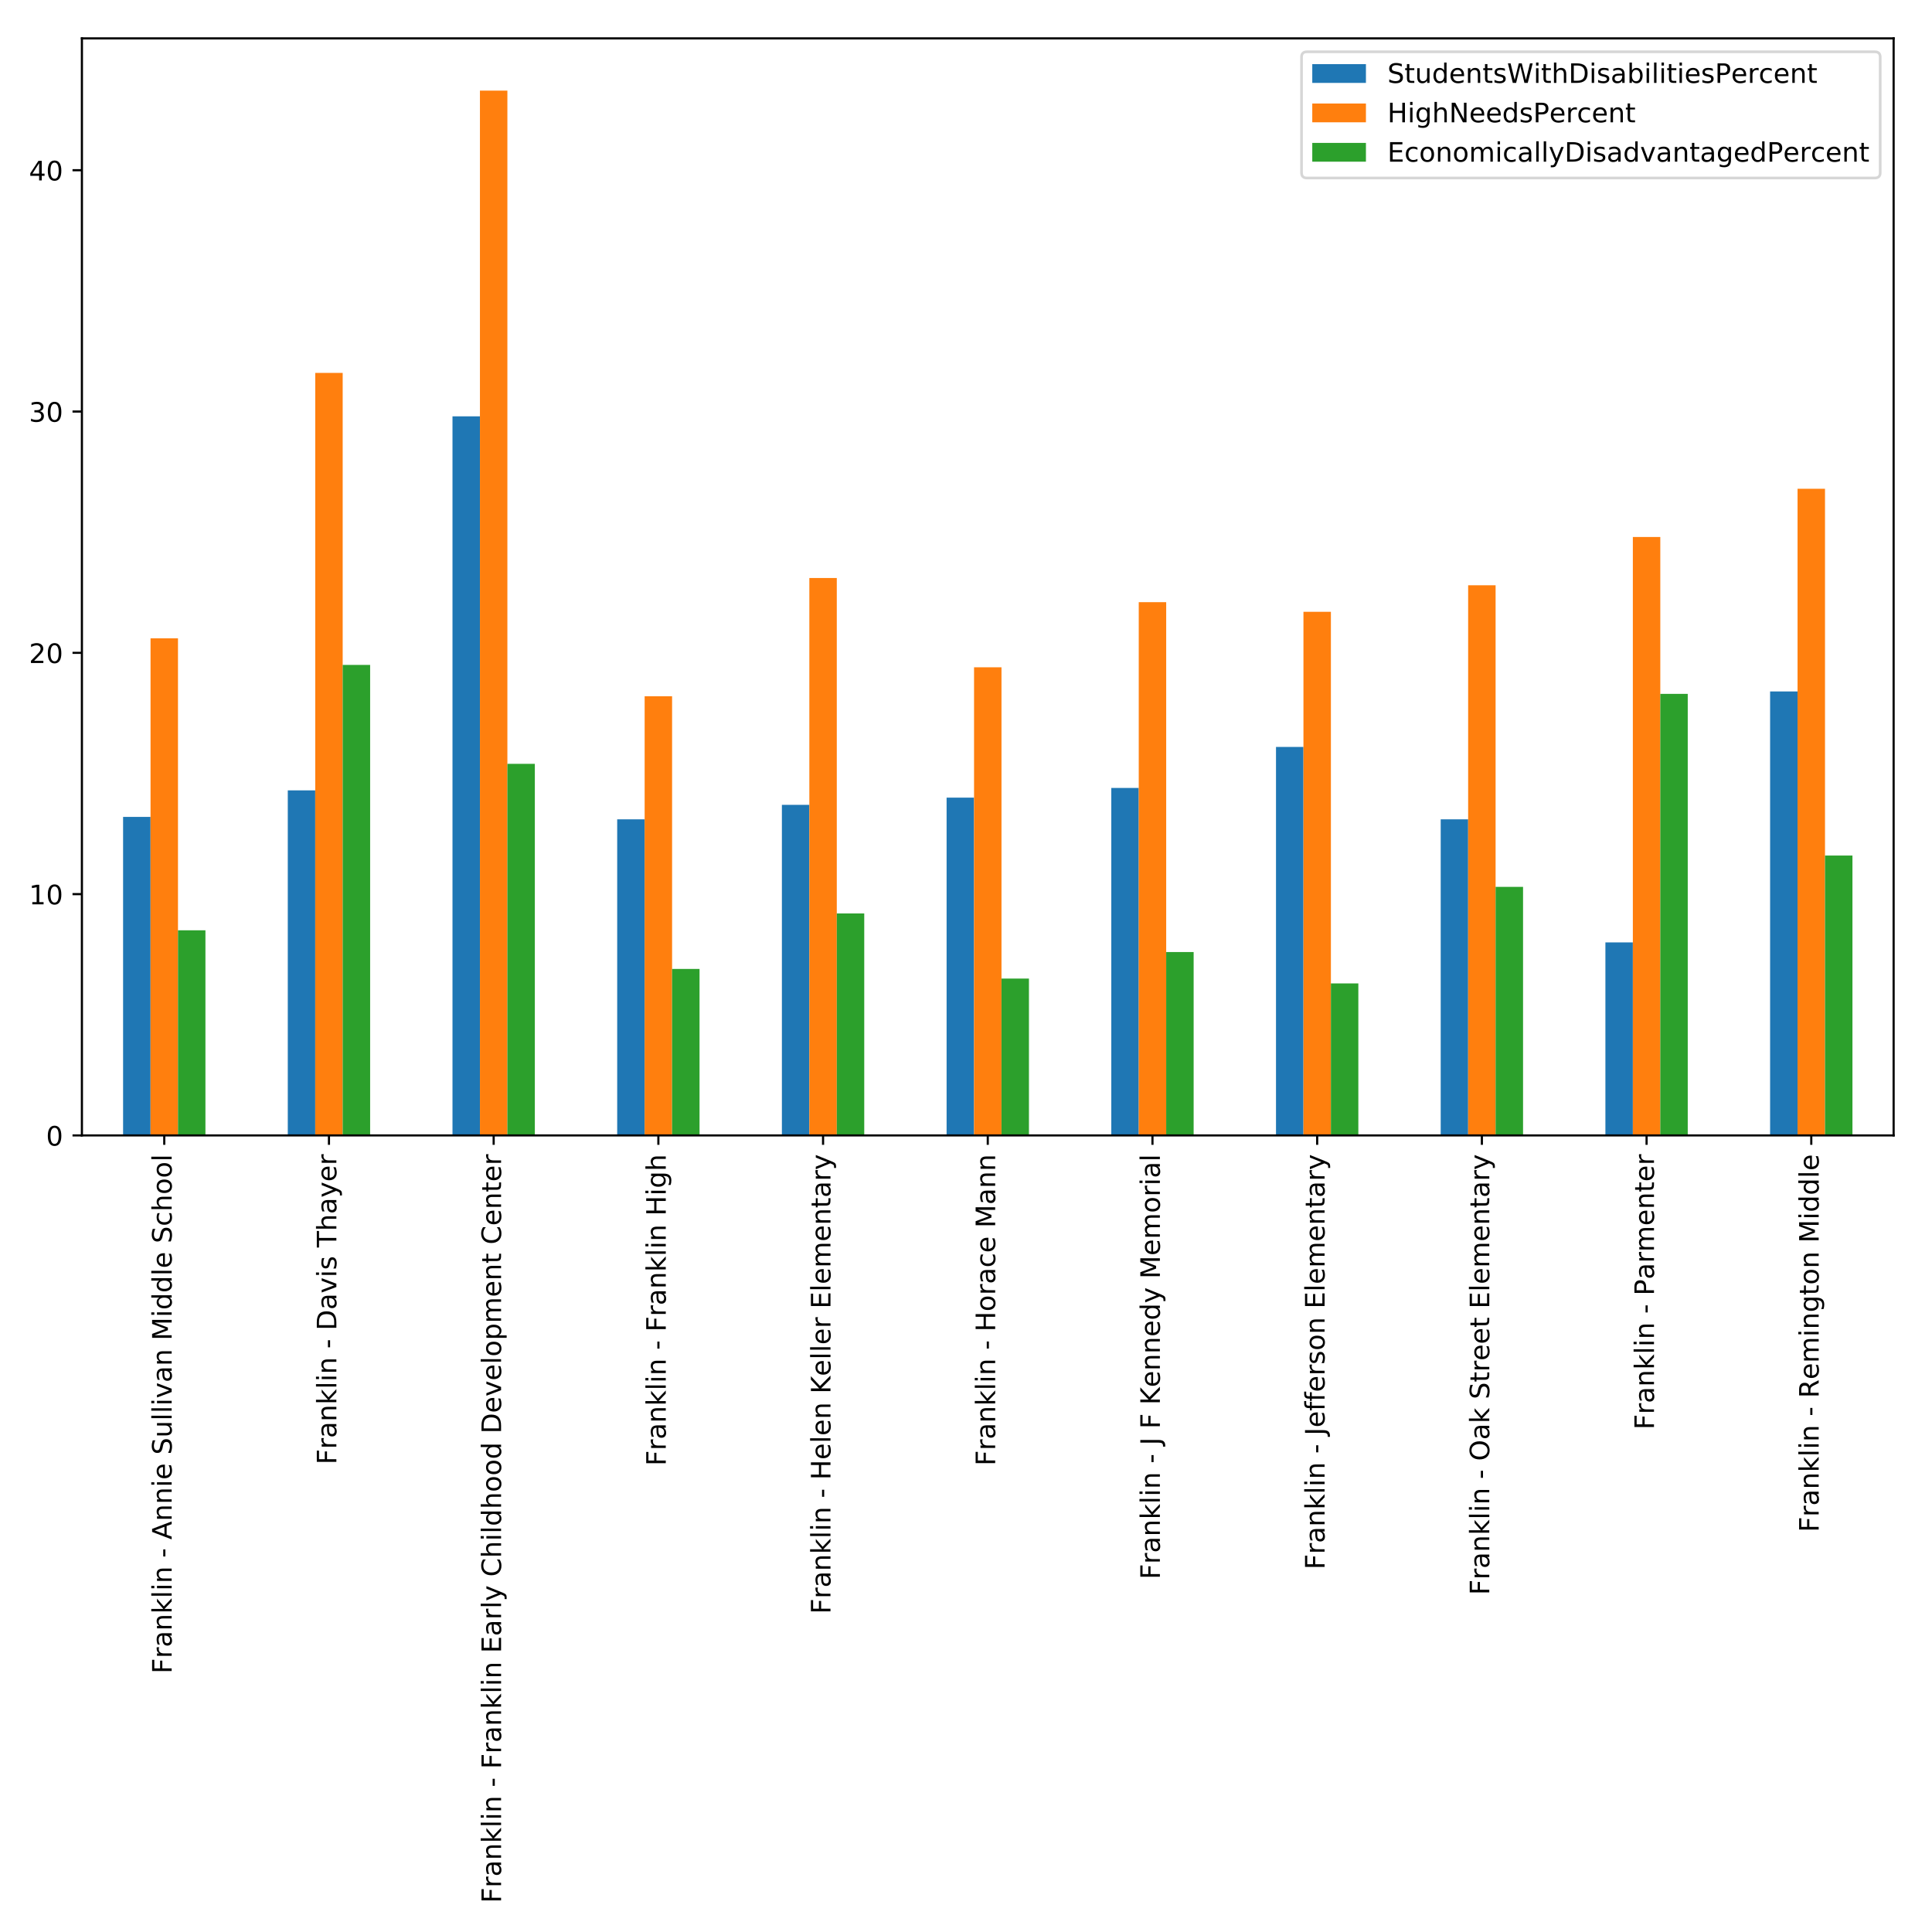 <?xml version="1.0" encoding="utf-8" standalone="no"?>
<!DOCTYPE svg PUBLIC "-//W3C//DTD SVG 1.1//EN"
  "http://www.w3.org/Graphics/SVG/1.1/DTD/svg11.dtd">
<!-- Created with matplotlib (http://matplotlib.org/) -->
<svg height="720pt" version="1.1" viewBox="0 0 720 720" width="720pt" xmlns="http://www.w3.org/2000/svg" xmlns:xlink="http://www.w3.org/1999/xlink">
 <defs>
  <style type="text/css">
*{stroke-linecap:butt;stroke-linejoin:round;}
  </style>
 </defs>
 <g id="figure_1">
  <g id="patch_1">
   <path d="M 0 720 
L 720 720 
L 720 0 
L 0 0 
z
" style="fill:#ffffff;"/>
  </g>
  <g id="axes_1">
   <g id="patch_2">
    <path d="M 30.525 423.137 
L 705.7 423.137 
L 705.7 14.3 
L 30.525 14.3 
z
" style="fill:#ffffff;"/>
   </g>
   <g id="patch_3">
    <path clip-path="url(#p40c31da103)" d="M 45.87 423.137 
L 56.1 423.137 
L 56.1 304.438 
L 45.87 304.438 
z
" style="fill:#1f77b4;"/>
   </g>
   <g id="patch_4">
    <path clip-path="url(#p40c31da103)" d="M 107.249 423.137 
L 117.479 423.137 
L 117.479 294.547 
L 107.249 294.547 
z
" style="fill:#1f77b4;"/>
   </g>
   <g id="patch_5">
    <path clip-path="url(#p40c31da103)" d="M 168.629 423.137 
L 178.859 423.137 
L 178.859 155.165 
L 168.629 155.165 
z
" style="fill:#1f77b4;"/>
   </g>
   <g id="patch_6">
    <path clip-path="url(#p40c31da103)" d="M 230.009 423.137 
L 240.238 423.137 
L 240.238 305.338 
L 230.009 305.338 
z
" style="fill:#1f77b4;"/>
   </g>
   <g id="patch_7">
    <path clip-path="url(#p40c31da103)" d="M 291.388 423.137 
L 301.618 423.137 
L 301.618 299.942 
L 291.388 299.942 
z
" style="fill:#1f77b4;"/>
   </g>
   <g id="patch_8">
    <path clip-path="url(#p40c31da103)" d="M 352.768 423.137 
L 362.998 423.137 
L 362.998 297.245 
L 352.768 297.245 
z
" style="fill:#1f77b4;"/>
   </g>
   <g id="patch_9">
    <path clip-path="url(#p40c31da103)" d="M 414.147 423.137 
L 424.377 423.137 
L 424.377 293.648 
L 414.147 293.648 
z
" style="fill:#1f77b4;"/>
   </g>
   <g id="patch_10">
    <path clip-path="url(#p40c31da103)" d="M 475.527 423.137 
L 485.757 423.137 
L 485.757 278.361 
L 475.527 278.361 
z
" style="fill:#1f77b4;"/>
   </g>
   <g id="patch_11">
    <path clip-path="url(#p40c31da103)" d="M 536.906 423.137 
L 547.136 423.137 
L 547.136 305.338 
L 536.906 305.338 
z
" style="fill:#1f77b4;"/>
   </g>
   <g id="patch_12">
    <path clip-path="url(#p40c31da103)" d="M 598.286 423.137 
L 608.516 423.137 
L 608.516 351.199 
L 598.286 351.199 
z
" style="fill:#1f77b4;"/>
   </g>
   <g id="patch_13">
    <path clip-path="url(#p40c31da103)" d="M 659.665 423.137 
L 669.895 423.137 
L 669.895 257.678 
L 659.665 257.678 
z
" style="fill:#1f77b4;"/>
   </g>
   <g id="patch_14">
    <path clip-path="url(#p40c31da103)" d="M 56.1 423.137 
L 66.33 423.137 
L 66.33 237.895 
L 56.1 237.895 
z
" style="fill:#ff7f0e;"/>
   </g>
   <g id="patch_15">
    <path clip-path="url(#p40c31da103)" d="M 117.479 423.137 
L 127.709 423.137 
L 127.709 138.979 
L 117.479 138.979 
z
" style="fill:#ff7f0e;"/>
   </g>
   <g id="patch_16">
    <path clip-path="url(#p40c31da103)" d="M 178.859 423.137 
L 189.089 423.137 
L 189.089 33.768 
L 178.859 33.768 
z
" style="fill:#ff7f0e;"/>
   </g>
   <g id="patch_17">
    <path clip-path="url(#p40c31da103)" d="M 240.238 423.137 
L 250.468 423.137 
L 250.468 259.477 
L 240.238 259.477 
z
" style="fill:#ff7f0e;"/>
   </g>
   <g id="patch_18">
    <path clip-path="url(#p40c31da103)" d="M 301.618 423.137 
L 311.848 423.137 
L 311.848 215.414 
L 301.618 215.414 
z
" style="fill:#ff7f0e;"/>
   </g>
   <g id="patch_19">
    <path clip-path="url(#p40c31da103)" d="M 362.998 423.137 
L 373.227 423.137 
L 373.227 248.686 
L 362.998 248.686 
z
" style="fill:#ff7f0e;"/>
   </g>
   <g id="patch_20">
    <path clip-path="url(#p40c31da103)" d="M 424.377 423.137 
L 434.607 423.137 
L 434.607 224.406 
L 424.377 224.406 
z
" style="fill:#ff7f0e;"/>
   </g>
   <g id="patch_21">
    <path clip-path="url(#p40c31da103)" d="M 485.757 423.137 
L 495.987 423.137 
L 495.987 228.003 
L 485.757 228.003 
z
" style="fill:#ff7f0e;"/>
   </g>
   <g id="patch_22">
    <path clip-path="url(#p40c31da103)" d="M 547.136 423.137 
L 557.366 423.137 
L 557.366 218.112 
L 547.136 218.112 
z
" style="fill:#ff7f0e;"/>
   </g>
   <g id="patch_23">
    <path clip-path="url(#p40c31da103)" d="M 608.516 423.137 
L 618.746 423.137 
L 618.746 200.127 
L 608.516 200.127 
z
" style="fill:#ff7f0e;"/>
   </g>
   <g id="patch_24">
    <path clip-path="url(#p40c31da103)" d="M 669.895 423.137 
L 680.125 423.137 
L 680.125 182.142 
L 669.895 182.142 
z
" style="fill:#ff7f0e;"/>
   </g>
   <g id="patch_25">
    <path clip-path="url(#p40c31da103)" d="M 66.33 423.137 
L 76.56 423.137 
L 76.56 346.702 
L 66.33 346.702 
z
" style="fill:#2ca02c;"/>
   </g>
   <g id="patch_26">
    <path clip-path="url(#p40c31da103)" d="M 127.709 423.137 
L 137.939 423.137 
L 137.939 247.787 
L 127.709 247.787 
z
" style="fill:#2ca02c;"/>
   </g>
   <g id="patch_27">
    <path clip-path="url(#p40c31da103)" d="M 189.089 423.137 
L 199.319 423.137 
L 199.319 284.655 
L 189.089 284.655 
z
" style="fill:#2ca02c;"/>
   </g>
   <g id="patch_28">
    <path clip-path="url(#p40c31da103)" d="M 250.468 423.137 
L 260.698 423.137 
L 260.698 361.09 
L 250.468 361.09 
z
" style="fill:#2ca02c;"/>
   </g>
   <g id="patch_29">
    <path clip-path="url(#p40c31da103)" d="M 311.848 423.137 
L 322.078 423.137 
L 322.078 340.408 
L 311.848 340.408 
z
" style="fill:#2ca02c;"/>
   </g>
   <g id="patch_30">
    <path clip-path="url(#p40c31da103)" d="M 373.227 423.137 
L 383.457 423.137 
L 383.457 364.687 
L 373.227 364.687 
z
" style="fill:#2ca02c;"/>
   </g>
   <g id="patch_31">
    <path clip-path="url(#p40c31da103)" d="M 434.607 423.137 
L 444.837 423.137 
L 444.837 354.796 
L 434.607 354.796 
z
" style="fill:#2ca02c;"/>
   </g>
   <g id="patch_32">
    <path clip-path="url(#p40c31da103)" d="M 495.987 423.137 
L 506.216 423.137 
L 506.216 366.486 
L 495.987 366.486 
z
" style="fill:#2ca02c;"/>
   </g>
   <g id="patch_33">
    <path clip-path="url(#p40c31da103)" d="M 557.366 423.137 
L 567.596 423.137 
L 567.596 330.516 
L 557.366 330.516 
z
" style="fill:#2ca02c;"/>
   </g>
   <g id="patch_34">
    <path clip-path="url(#p40c31da103)" d="M 618.746 423.137 
L 628.976 423.137 
L 628.976 258.577 
L 618.746 258.577 
z
" style="fill:#2ca02c;"/>
   </g>
   <g id="patch_35">
    <path clip-path="url(#p40c31da103)" d="M 680.125 423.137 
L 690.355 423.137 
L 690.355 318.826 
L 680.125 318.826 
z
" style="fill:#2ca02c;"/>
   </g>
   <g id="matplotlib.axis_1">
    <g id="xtick_1">
     <g id="line2d_1">
      <defs>
       <path d="M 0 0 
L 0 3.5 
" id="mda930d4cf5" style="stroke:#000000;stroke-width:0.8;"/>
      </defs>
      <g>
       <use style="stroke:#000000;stroke-width:0.8;" x="61.215" xlink:href="#mda930d4cf5" y="423.137"/>
      </g>
     </g>
     <g id="text_1">
      <!-- Franklin - Annie Sullivan Middle School -->
      <defs>
       <path d="M 9.812 72.906 
L 51.703 72.906 
L 51.703 64.594 
L 19.672 64.594 
L 19.672 43.109 
L 48.578 43.109 
L 48.578 34.812 
L 19.672 34.812 
L 19.672 0 
L 9.812 0 
z
" id="DejaVuSans-46"/>
       <path d="M 41.109 46.297 
Q 39.594 47.172 37.812 47.578 
Q 36.031 48 33.891 48 
Q 26.266 48 22.188 43.047 
Q 18.109 38.094 18.109 28.812 
L 18.109 0 
L 9.078 0 
L 9.078 54.688 
L 18.109 54.688 
L 18.109 46.188 
Q 20.953 51.172 25.484 53.578 
Q 30.031 56 36.531 56 
Q 37.453 56 38.578 55.875 
Q 39.703 55.766 41.062 55.516 
z
" id="DejaVuSans-72"/>
       <path d="M 34.281 27.484 
Q 23.391 27.484 19.188 25 
Q 14.984 22.516 14.984 16.5 
Q 14.984 11.719 18.141 8.906 
Q 21.297 6.109 26.703 6.109 
Q 34.188 6.109 38.703 11.406 
Q 43.219 16.703 43.219 25.484 
L 43.219 27.484 
z
M 52.203 31.203 
L 52.203 0 
L 43.219 0 
L 43.219 8.297 
Q 40.141 3.328 35.547 0.953 
Q 30.953 -1.422 24.312 -1.422 
Q 15.922 -1.422 10.953 3.297 
Q 6 8.016 6 15.922 
Q 6 25.141 12.172 29.828 
Q 18.359 34.516 30.609 34.516 
L 43.219 34.516 
L 43.219 35.406 
Q 43.219 41.609 39.141 45 
Q 35.062 48.391 27.688 48.391 
Q 23 48.391 18.547 47.266 
Q 14.109 46.141 10.016 43.891 
L 10.016 52.203 
Q 14.938 54.109 19.578 55.047 
Q 24.219 56 28.609 56 
Q 40.484 56 46.344 49.844 
Q 52.203 43.703 52.203 31.203 
z
" id="DejaVuSans-61"/>
       <path d="M 54.891 33.016 
L 54.891 0 
L 45.906 0 
L 45.906 32.719 
Q 45.906 40.484 42.875 44.328 
Q 39.844 48.188 33.797 48.188 
Q 26.516 48.188 22.312 43.547 
Q 18.109 38.922 18.109 30.906 
L 18.109 0 
L 9.078 0 
L 9.078 54.688 
L 18.109 54.688 
L 18.109 46.188 
Q 21.344 51.125 25.703 53.562 
Q 30.078 56 35.797 56 
Q 45.219 56 50.047 50.172 
Q 54.891 44.344 54.891 33.016 
z
" id="DejaVuSans-6e"/>
       <path d="M 9.078 75.984 
L 18.109 75.984 
L 18.109 31.109 
L 44.922 54.688 
L 56.391 54.688 
L 27.391 29.109 
L 57.625 0 
L 45.906 0 
L 18.109 26.703 
L 18.109 0 
L 9.078 0 
z
" id="DejaVuSans-6b"/>
       <path d="M 9.422 75.984 
L 18.406 75.984 
L 18.406 0 
L 9.422 0 
z
" id="DejaVuSans-6c"/>
       <path d="M 9.422 54.688 
L 18.406 54.688 
L 18.406 0 
L 9.422 0 
z
M 9.422 75.984 
L 18.406 75.984 
L 18.406 64.594 
L 9.422 64.594 
z
" id="DejaVuSans-69"/>
       <path id="DejaVuSans-20"/>
       <path d="M 4.891 31.391 
L 31.203 31.391 
L 31.203 23.391 
L 4.891 23.391 
z
" id="DejaVuSans-2d"/>
       <path d="M 34.188 63.188 
L 20.797 26.906 
L 47.609 26.906 
z
M 28.609 72.906 
L 39.797 72.906 
L 67.578 0 
L 57.328 0 
L 50.688 18.703 
L 17.828 18.703 
L 11.188 0 
L 0.781 0 
z
" id="DejaVuSans-41"/>
       <path d="M 56.203 29.594 
L 56.203 25.203 
L 14.891 25.203 
Q 15.484 15.922 20.484 11.062 
Q 25.484 6.203 34.422 6.203 
Q 39.594 6.203 44.453 7.469 
Q 49.312 8.734 54.109 11.281 
L 54.109 2.781 
Q 49.266 0.734 44.188 -0.344 
Q 39.109 -1.422 33.891 -1.422 
Q 20.797 -1.422 13.156 6.188 
Q 5.516 13.812 5.516 26.812 
Q 5.516 40.234 12.766 48.109 
Q 20.016 56 32.328 56 
Q 43.359 56 49.781 48.891 
Q 56.203 41.797 56.203 29.594 
z
M 47.219 32.234 
Q 47.125 39.594 43.094 43.984 
Q 39.062 48.391 32.422 48.391 
Q 24.906 48.391 20.391 44.141 
Q 15.875 39.891 15.188 32.172 
z
" id="DejaVuSans-65"/>
       <path d="M 53.516 70.516 
L 53.516 60.891 
Q 47.906 63.578 42.922 64.891 
Q 37.938 66.219 33.297 66.219 
Q 25.25 66.219 20.875 63.094 
Q 16.5 59.969 16.5 54.203 
Q 16.5 49.359 19.406 46.891 
Q 22.312 44.438 30.422 42.922 
L 36.375 41.703 
Q 47.406 39.594 52.656 34.297 
Q 57.906 29 57.906 20.125 
Q 57.906 9.516 50.797 4.047 
Q 43.703 -1.422 29.984 -1.422 
Q 24.812 -1.422 18.969 -0.25 
Q 13.141 0.922 6.891 3.219 
L 6.891 13.375 
Q 12.891 10.016 18.656 8.297 
Q 24.422 6.594 29.984 6.594 
Q 38.422 6.594 43.016 9.906 
Q 47.609 13.234 47.609 19.391 
Q 47.609 24.75 44.312 27.781 
Q 41.016 30.812 33.5 32.328 
L 27.484 33.5 
Q 16.453 35.688 11.516 40.375 
Q 6.594 45.062 6.594 53.422 
Q 6.594 63.094 13.406 68.656 
Q 20.219 74.219 32.172 74.219 
Q 37.312 74.219 42.625 73.281 
Q 47.953 72.359 53.516 70.516 
z
" id="DejaVuSans-53"/>
       <path d="M 8.5 21.578 
L 8.5 54.688 
L 17.484 54.688 
L 17.484 21.922 
Q 17.484 14.156 20.5 10.266 
Q 23.531 6.391 29.594 6.391 
Q 36.859 6.391 41.078 11.031 
Q 45.312 15.672 45.312 23.688 
L 45.312 54.688 
L 54.297 54.688 
L 54.297 0 
L 45.312 0 
L 45.312 8.406 
Q 42.047 3.422 37.719 1 
Q 33.406 -1.422 27.688 -1.422 
Q 18.266 -1.422 13.375 4.438 
Q 8.5 10.297 8.5 21.578 
z
M 31.109 56 
z
" id="DejaVuSans-75"/>
       <path d="M 2.984 54.688 
L 12.5 54.688 
L 29.594 8.797 
L 46.688 54.688 
L 56.203 54.688 
L 35.688 0 
L 23.484 0 
z
" id="DejaVuSans-76"/>
       <path d="M 9.812 72.906 
L 24.516 72.906 
L 43.109 23.297 
L 61.812 72.906 
L 76.516 72.906 
L 76.516 0 
L 66.891 0 
L 66.891 64.016 
L 48.094 14.016 
L 38.188 14.016 
L 19.391 64.016 
L 19.391 0 
L 9.812 0 
z
" id="DejaVuSans-4d"/>
       <path d="M 45.406 46.391 
L 45.406 75.984 
L 54.391 75.984 
L 54.391 0 
L 45.406 0 
L 45.406 8.203 
Q 42.578 3.328 38.25 0.953 
Q 33.938 -1.422 27.875 -1.422 
Q 17.969 -1.422 11.734 6.484 
Q 5.516 14.406 5.516 27.297 
Q 5.516 40.188 11.734 48.094 
Q 17.969 56 27.875 56 
Q 33.938 56 38.25 53.625 
Q 42.578 51.266 45.406 46.391 
z
M 14.797 27.297 
Q 14.797 17.391 18.875 11.75 
Q 22.953 6.109 30.078 6.109 
Q 37.203 6.109 41.297 11.75 
Q 45.406 17.391 45.406 27.297 
Q 45.406 37.203 41.297 42.844 
Q 37.203 48.484 30.078 48.484 
Q 22.953 48.484 18.875 42.844 
Q 14.797 37.203 14.797 27.297 
z
" id="DejaVuSans-64"/>
       <path d="M 48.781 52.594 
L 48.781 44.188 
Q 44.969 46.297 41.141 47.344 
Q 37.312 48.391 33.406 48.391 
Q 24.656 48.391 19.812 42.844 
Q 14.984 37.312 14.984 27.297 
Q 14.984 17.281 19.812 11.734 
Q 24.656 6.203 33.406 6.203 
Q 37.312 6.203 41.141 7.25 
Q 44.969 8.297 48.781 10.406 
L 48.781 2.094 
Q 45.016 0.344 40.984 -0.531 
Q 36.969 -1.422 32.422 -1.422 
Q 20.062 -1.422 12.781 6.344 
Q 5.516 14.109 5.516 27.297 
Q 5.516 40.672 12.859 48.328 
Q 20.219 56 33.016 56 
Q 37.156 56 41.109 55.141 
Q 45.062 54.297 48.781 52.594 
z
" id="DejaVuSans-63"/>
       <path d="M 54.891 33.016 
L 54.891 0 
L 45.906 0 
L 45.906 32.719 
Q 45.906 40.484 42.875 44.328 
Q 39.844 48.188 33.797 48.188 
Q 26.516 48.188 22.312 43.547 
Q 18.109 38.922 18.109 30.906 
L 18.109 0 
L 9.078 0 
L 9.078 75.984 
L 18.109 75.984 
L 18.109 46.188 
Q 21.344 51.125 25.703 53.562 
Q 30.078 56 35.797 56 
Q 45.219 56 50.047 50.172 
Q 54.891 44.344 54.891 33.016 
z
" id="DejaVuSans-68"/>
       <path d="M 30.609 48.391 
Q 23.391 48.391 19.188 42.75 
Q 14.984 37.109 14.984 27.297 
Q 14.984 17.484 19.156 11.844 
Q 23.344 6.203 30.609 6.203 
Q 37.797 6.203 41.984 11.859 
Q 46.188 17.531 46.188 27.297 
Q 46.188 37.016 41.984 42.703 
Q 37.797 48.391 30.609 48.391 
z
M 30.609 56 
Q 42.328 56 49.016 48.375 
Q 55.719 40.766 55.719 27.297 
Q 55.719 13.875 49.016 6.219 
Q 42.328 -1.422 30.609 -1.422 
Q 18.844 -1.422 12.172 6.219 
Q 5.516 13.875 5.516 27.297 
Q 5.516 40.766 12.172 48.375 
Q 18.844 56 30.609 56 
z
" id="DejaVuSans-6f"/>
      </defs>
      <g transform="translate(63.974 623.723)rotate(-90)scale(0.1 -0.1)">
       <use xlink:href="#DejaVuSans-46"/>
       <use x="57.41" xlink:href="#DejaVuSans-72"/>
       <use x="98.523" xlink:href="#DejaVuSans-61"/>
       <use x="159.803" xlink:href="#DejaVuSans-6e"/>
       <use x="223.182" xlink:href="#DejaVuSans-6b"/>
       <use x="281.092" xlink:href="#DejaVuSans-6c"/>
       <use x="308.875" xlink:href="#DejaVuSans-69"/>
       <use x="336.658" xlink:href="#DejaVuSans-6e"/>
       <use x="400.037" xlink:href="#DejaVuSans-20"/>
       <use x="431.824" xlink:href="#DejaVuSans-2d"/>
       <use x="467.908" xlink:href="#DejaVuSans-20"/>
       <use x="499.695" xlink:href="#DejaVuSans-41"/>
       <use x="568.104" xlink:href="#DejaVuSans-6e"/>
       <use x="631.482" xlink:href="#DejaVuSans-6e"/>
       <use x="694.861" xlink:href="#DejaVuSans-69"/>
       <use x="722.645" xlink:href="#DejaVuSans-65"/>
       <use x="784.168" xlink:href="#DejaVuSans-20"/>
       <use x="815.955" xlink:href="#DejaVuSans-53"/>
       <use x="879.432" xlink:href="#DejaVuSans-75"/>
       <use x="942.811" xlink:href="#DejaVuSans-6c"/>
       <use x="970.594" xlink:href="#DejaVuSans-6c"/>
       <use x="998.377" xlink:href="#DejaVuSans-69"/>
       <use x="1026.16" xlink:href="#DejaVuSans-76"/>
       <use x="1085.34" xlink:href="#DejaVuSans-61"/>
       <use x="1146.619" xlink:href="#DejaVuSans-6e"/>
       <use x="1209.998" xlink:href="#DejaVuSans-20"/>
       <use x="1241.785" xlink:href="#DejaVuSans-4d"/>
       <use x="1328.064" xlink:href="#DejaVuSans-69"/>
       <use x="1355.848" xlink:href="#DejaVuSans-64"/>
       <use x="1419.324" xlink:href="#DejaVuSans-64"/>
       <use x="1482.801" xlink:href="#DejaVuSans-6c"/>
       <use x="1510.584" xlink:href="#DejaVuSans-65"/>
       <use x="1572.107" xlink:href="#DejaVuSans-20"/>
       <use x="1603.895" xlink:href="#DejaVuSans-53"/>
       <use x="1667.371" xlink:href="#DejaVuSans-63"/>
       <use x="1722.352" xlink:href="#DejaVuSans-68"/>
       <use x="1785.73" xlink:href="#DejaVuSans-6f"/>
       <use x="1846.912" xlink:href="#DejaVuSans-6f"/>
       <use x="1908.094" xlink:href="#DejaVuSans-6c"/>
      </g>
     </g>
    </g>
    <g id="xtick_2">
     <g id="line2d_2">
      <g>
       <use style="stroke:#000000;stroke-width:0.8;" x="122.594" xlink:href="#mda930d4cf5" y="423.137"/>
      </g>
     </g>
     <g id="text_2">
      <!-- Franklin - Davis Thayer -->
      <defs>
       <path d="M 19.672 64.797 
L 19.672 8.109 
L 31.594 8.109 
Q 46.688 8.109 53.688 14.938 
Q 60.688 21.781 60.688 36.531 
Q 60.688 51.172 53.688 57.984 
Q 46.688 64.797 31.594 64.797 
z
M 9.812 72.906 
L 30.078 72.906 
Q 51.266 72.906 61.172 64.094 
Q 71.094 55.281 71.094 36.531 
Q 71.094 17.672 61.125 8.828 
Q 51.172 0 30.078 0 
L 9.812 0 
z
" id="DejaVuSans-44"/>
       <path d="M 44.281 53.078 
L 44.281 44.578 
Q 40.484 46.531 36.375 47.5 
Q 32.281 48.484 27.875 48.484 
Q 21.188 48.484 17.844 46.438 
Q 14.5 44.391 14.5 40.281 
Q 14.5 37.156 16.891 35.375 
Q 19.281 33.594 26.516 31.984 
L 29.594 31.297 
Q 39.156 29.25 43.188 25.516 
Q 47.219 21.781 47.219 15.094 
Q 47.219 7.469 41.188 3.016 
Q 35.156 -1.422 24.609 -1.422 
Q 20.219 -1.422 15.453 -0.562 
Q 10.688 0.297 5.422 2 
L 5.422 11.281 
Q 10.406 8.688 15.234 7.391 
Q 20.062 6.109 24.812 6.109 
Q 31.156 6.109 34.562 8.281 
Q 37.984 10.453 37.984 14.406 
Q 37.984 18.062 35.516 20.016 
Q 33.062 21.969 24.703 23.781 
L 21.578 24.516 
Q 13.234 26.266 9.516 29.906 
Q 5.812 33.547 5.812 39.891 
Q 5.812 47.609 11.281 51.797 
Q 16.75 56 26.812 56 
Q 31.781 56 36.172 55.266 
Q 40.578 54.547 44.281 53.078 
z
" id="DejaVuSans-73"/>
       <path d="M -0.297 72.906 
L 61.375 72.906 
L 61.375 64.594 
L 35.5 64.594 
L 35.5 0 
L 25.594 0 
L 25.594 64.594 
L -0.297 64.594 
z
" id="DejaVuSans-54"/>
       <path d="M 32.172 -5.078 
Q 28.375 -14.844 24.75 -17.812 
Q 21.141 -20.797 15.094 -20.797 
L 7.906 -20.797 
L 7.906 -13.281 
L 13.188 -13.281 
Q 16.891 -13.281 18.938 -11.516 
Q 21 -9.766 23.484 -3.219 
L 25.094 0.875 
L 2.984 54.688 
L 12.5 54.688 
L 29.594 11.922 
L 46.688 54.688 
L 56.203 54.688 
z
" id="DejaVuSans-79"/>
      </defs>
      <g transform="translate(125.354 545.772)rotate(-90)scale(0.1 -0.1)">
       <use xlink:href="#DejaVuSans-46"/>
       <use x="57.41" xlink:href="#DejaVuSans-72"/>
       <use x="98.523" xlink:href="#DejaVuSans-61"/>
       <use x="159.803" xlink:href="#DejaVuSans-6e"/>
       <use x="223.182" xlink:href="#DejaVuSans-6b"/>
       <use x="281.092" xlink:href="#DejaVuSans-6c"/>
       <use x="308.875" xlink:href="#DejaVuSans-69"/>
       <use x="336.658" xlink:href="#DejaVuSans-6e"/>
       <use x="400.037" xlink:href="#DejaVuSans-20"/>
       <use x="431.824" xlink:href="#DejaVuSans-2d"/>
       <use x="467.908" xlink:href="#DejaVuSans-20"/>
       <use x="499.695" xlink:href="#DejaVuSans-44"/>
       <use x="576.697" xlink:href="#DejaVuSans-61"/>
       <use x="637.977" xlink:href="#DejaVuSans-76"/>
       <use x="697.156" xlink:href="#DejaVuSans-69"/>
       <use x="724.939" xlink:href="#DejaVuSans-73"/>
       <use x="777.039" xlink:href="#DejaVuSans-20"/>
       <use x="808.826" xlink:href="#DejaVuSans-54"/>
       <use x="869.91" xlink:href="#DejaVuSans-68"/>
       <use x="933.289" xlink:href="#DejaVuSans-61"/>
       <use x="994.568" xlink:href="#DejaVuSans-79"/>
       <use x="1053.748" xlink:href="#DejaVuSans-65"/>
       <use x="1115.271" xlink:href="#DejaVuSans-72"/>
      </g>
     </g>
    </g>
    <g id="xtick_3">
     <g id="line2d_3">
      <g>
       <use style="stroke:#000000;stroke-width:0.8;" x="183.974" xlink:href="#mda930d4cf5" y="423.137"/>
      </g>
     </g>
     <g id="text_3">
      <!-- Franklin - Franklin Early Childhood Development Center -->
      <defs>
       <path d="M 9.812 72.906 
L 55.906 72.906 
L 55.906 64.594 
L 19.672 64.594 
L 19.672 43.016 
L 54.391 43.016 
L 54.391 34.719 
L 19.672 34.719 
L 19.672 8.297 
L 56.781 8.297 
L 56.781 0 
L 9.812 0 
z
" id="DejaVuSans-45"/>
       <path d="M 64.406 67.281 
L 64.406 56.891 
Q 59.422 61.531 53.781 63.812 
Q 48.141 66.109 41.797 66.109 
Q 29.297 66.109 22.656 58.469 
Q 16.016 50.828 16.016 36.375 
Q 16.016 21.969 22.656 14.328 
Q 29.297 6.688 41.797 6.688 
Q 48.141 6.688 53.781 8.984 
Q 59.422 11.281 64.406 15.922 
L 64.406 5.609 
Q 59.234 2.094 53.438 0.328 
Q 47.656 -1.422 41.219 -1.422 
Q 24.656 -1.422 15.125 8.703 
Q 5.609 18.844 5.609 36.375 
Q 5.609 53.953 15.125 64.078 
Q 24.656 74.219 41.219 74.219 
Q 47.75 74.219 53.531 72.484 
Q 59.328 70.75 64.406 67.281 
z
" id="DejaVuSans-43"/>
       <path d="M 18.109 8.203 
L 18.109 -20.797 
L 9.078 -20.797 
L 9.078 54.688 
L 18.109 54.688 
L 18.109 46.391 
Q 20.953 51.266 25.266 53.625 
Q 29.594 56 35.594 56 
Q 45.562 56 51.781 48.094 
Q 58.016 40.188 58.016 27.297 
Q 58.016 14.406 51.781 6.484 
Q 45.562 -1.422 35.594 -1.422 
Q 29.594 -1.422 25.266 0.953 
Q 20.953 3.328 18.109 8.203 
z
M 48.688 27.297 
Q 48.688 37.203 44.609 42.844 
Q 40.531 48.484 33.406 48.484 
Q 26.266 48.484 22.188 42.844 
Q 18.109 37.203 18.109 27.297 
Q 18.109 17.391 22.188 11.75 
Q 26.266 6.109 33.406 6.109 
Q 40.531 6.109 44.609 11.75 
Q 48.688 17.391 48.688 27.297 
z
" id="DejaVuSans-70"/>
       <path d="M 52 44.188 
Q 55.375 50.25 60.062 53.125 
Q 64.75 56 71.094 56 
Q 79.641 56 84.281 50.016 
Q 88.922 44.047 88.922 33.016 
L 88.922 0 
L 79.891 0 
L 79.891 32.719 
Q 79.891 40.578 77.094 44.375 
Q 74.312 48.188 68.609 48.188 
Q 61.625 48.188 57.562 43.547 
Q 53.516 38.922 53.516 30.906 
L 53.516 0 
L 44.484 0 
L 44.484 32.719 
Q 44.484 40.625 41.703 44.406 
Q 38.922 48.188 33.109 48.188 
Q 26.219 48.188 22.156 43.531 
Q 18.109 38.875 18.109 30.906 
L 18.109 0 
L 9.078 0 
L 9.078 54.688 
L 18.109 54.688 
L 18.109 46.188 
Q 21.188 51.219 25.484 53.609 
Q 29.781 56 35.688 56 
Q 41.656 56 45.828 52.969 
Q 50 49.953 52 44.188 
z
" id="DejaVuSans-6d"/>
       <path d="M 18.312 70.219 
L 18.312 54.688 
L 36.812 54.688 
L 36.812 47.703 
L 18.312 47.703 
L 18.312 18.016 
Q 18.312 11.328 20.141 9.422 
Q 21.969 7.516 27.594 7.516 
L 36.812 7.516 
L 36.812 0 
L 27.594 0 
Q 17.188 0 13.234 3.875 
Q 9.281 7.766 9.281 18.016 
L 9.281 47.703 
L 2.688 47.703 
L 2.688 54.688 
L 9.281 54.688 
L 9.281 70.219 
z
" id="DejaVuSans-74"/>
      </defs>
      <g transform="translate(186.733 709.2)rotate(-90)scale(0.1 -0.1)">
       <use xlink:href="#DejaVuSans-46"/>
       <use x="57.41" xlink:href="#DejaVuSans-72"/>
       <use x="98.523" xlink:href="#DejaVuSans-61"/>
       <use x="159.803" xlink:href="#DejaVuSans-6e"/>
       <use x="223.182" xlink:href="#DejaVuSans-6b"/>
       <use x="281.092" xlink:href="#DejaVuSans-6c"/>
       <use x="308.875" xlink:href="#DejaVuSans-69"/>
       <use x="336.658" xlink:href="#DejaVuSans-6e"/>
       <use x="400.037" xlink:href="#DejaVuSans-20"/>
       <use x="431.824" xlink:href="#DejaVuSans-2d"/>
       <use x="467.908" xlink:href="#DejaVuSans-20"/>
       <use x="499.695" xlink:href="#DejaVuSans-46"/>
       <use x="557.105" xlink:href="#DejaVuSans-72"/>
       <use x="598.219" xlink:href="#DejaVuSans-61"/>
       <use x="659.498" xlink:href="#DejaVuSans-6e"/>
       <use x="722.877" xlink:href="#DejaVuSans-6b"/>
       <use x="780.787" xlink:href="#DejaVuSans-6c"/>
       <use x="808.57" xlink:href="#DejaVuSans-69"/>
       <use x="836.354" xlink:href="#DejaVuSans-6e"/>
       <use x="899.732" xlink:href="#DejaVuSans-20"/>
       <use x="931.52" xlink:href="#DejaVuSans-45"/>
       <use x="994.703" xlink:href="#DejaVuSans-61"/>
       <use x="1055.982" xlink:href="#DejaVuSans-72"/>
       <use x="1097.096" xlink:href="#DejaVuSans-6c"/>
       <use x="1124.879" xlink:href="#DejaVuSans-79"/>
       <use x="1184.059" xlink:href="#DejaVuSans-20"/>
       <use x="1215.846" xlink:href="#DejaVuSans-43"/>
       <use x="1285.67" xlink:href="#DejaVuSans-68"/>
       <use x="1349.049" xlink:href="#DejaVuSans-69"/>
       <use x="1376.832" xlink:href="#DejaVuSans-6c"/>
       <use x="1404.615" xlink:href="#DejaVuSans-64"/>
       <use x="1468.092" xlink:href="#DejaVuSans-68"/>
       <use x="1531.471" xlink:href="#DejaVuSans-6f"/>
       <use x="1592.652" xlink:href="#DejaVuSans-6f"/>
       <use x="1653.834" xlink:href="#DejaVuSans-64"/>
       <use x="1717.311" xlink:href="#DejaVuSans-20"/>
       <use x="1749.098" xlink:href="#DejaVuSans-44"/>
       <use x="1826.1" xlink:href="#DejaVuSans-65"/>
       <use x="1887.623" xlink:href="#DejaVuSans-76"/>
       <use x="1946.803" xlink:href="#DejaVuSans-65"/>
       <use x="2008.326" xlink:href="#DejaVuSans-6c"/>
       <use x="2036.109" xlink:href="#DejaVuSans-6f"/>
       <use x="2097.291" xlink:href="#DejaVuSans-70"/>
       <use x="2160.768" xlink:href="#DejaVuSans-6d"/>
       <use x="2258.18" xlink:href="#DejaVuSans-65"/>
       <use x="2319.703" xlink:href="#DejaVuSans-6e"/>
       <use x="2383.082" xlink:href="#DejaVuSans-74"/>
       <use x="2422.291" xlink:href="#DejaVuSans-20"/>
       <use x="2454.078" xlink:href="#DejaVuSans-43"/>
       <use x="2523.902" xlink:href="#DejaVuSans-65"/>
       <use x="2585.426" xlink:href="#DejaVuSans-6e"/>
       <use x="2648.805" xlink:href="#DejaVuSans-74"/>
       <use x="2688.014" xlink:href="#DejaVuSans-65"/>
       <use x="2749.537" xlink:href="#DejaVuSans-72"/>
      </g>
     </g>
    </g>
    <g id="xtick_4">
     <g id="line2d_4">
      <g>
       <use style="stroke:#000000;stroke-width:0.8;" x="245.353" xlink:href="#mda930d4cf5" y="423.137"/>
      </g>
     </g>
     <g id="text_4">
      <!-- Franklin - Franklin High -->
      <defs>
       <path d="M 9.812 72.906 
L 19.672 72.906 
L 19.672 43.016 
L 55.516 43.016 
L 55.516 72.906 
L 65.375 72.906 
L 65.375 0 
L 55.516 0 
L 55.516 34.719 
L 19.672 34.719 
L 19.672 0 
L 9.812 0 
z
" id="DejaVuSans-48"/>
       <path d="M 45.406 27.984 
Q 45.406 37.75 41.375 43.109 
Q 37.359 48.484 30.078 48.484 
Q 22.859 48.484 18.828 43.109 
Q 14.797 37.75 14.797 27.984 
Q 14.797 18.266 18.828 12.891 
Q 22.859 7.516 30.078 7.516 
Q 37.359 7.516 41.375 12.891 
Q 45.406 18.266 45.406 27.984 
z
M 54.391 6.781 
Q 54.391 -7.172 48.188 -13.984 
Q 42 -20.797 29.203 -20.797 
Q 24.469 -20.797 20.266 -20.094 
Q 16.062 -19.391 12.109 -17.922 
L 12.109 -9.188 
Q 16.062 -11.328 19.922 -12.344 
Q 23.781 -13.375 27.781 -13.375 
Q 36.625 -13.375 41.016 -8.766 
Q 45.406 -4.156 45.406 5.172 
L 45.406 9.625 
Q 42.625 4.781 38.281 2.391 
Q 33.938 0 27.875 0 
Q 17.828 0 11.672 7.656 
Q 5.516 15.328 5.516 27.984 
Q 5.516 40.672 11.672 48.328 
Q 17.828 56 27.875 56 
Q 33.938 56 38.281 53.609 
Q 42.625 51.219 45.406 46.391 
L 45.406 54.688 
L 54.391 54.688 
z
" id="DejaVuSans-67"/>
      </defs>
      <g transform="translate(248.113 546.267)rotate(-90)scale(0.1 -0.1)">
       <use xlink:href="#DejaVuSans-46"/>
       <use x="57.41" xlink:href="#DejaVuSans-72"/>
       <use x="98.523" xlink:href="#DejaVuSans-61"/>
       <use x="159.803" xlink:href="#DejaVuSans-6e"/>
       <use x="223.182" xlink:href="#DejaVuSans-6b"/>
       <use x="281.092" xlink:href="#DejaVuSans-6c"/>
       <use x="308.875" xlink:href="#DejaVuSans-69"/>
       <use x="336.658" xlink:href="#DejaVuSans-6e"/>
       <use x="400.037" xlink:href="#DejaVuSans-20"/>
       <use x="431.824" xlink:href="#DejaVuSans-2d"/>
       <use x="467.908" xlink:href="#DejaVuSans-20"/>
       <use x="499.695" xlink:href="#DejaVuSans-46"/>
       <use x="557.105" xlink:href="#DejaVuSans-72"/>
       <use x="598.219" xlink:href="#DejaVuSans-61"/>
       <use x="659.498" xlink:href="#DejaVuSans-6e"/>
       <use x="722.877" xlink:href="#DejaVuSans-6b"/>
       <use x="780.787" xlink:href="#DejaVuSans-6c"/>
       <use x="808.57" xlink:href="#DejaVuSans-69"/>
       <use x="836.354" xlink:href="#DejaVuSans-6e"/>
       <use x="899.732" xlink:href="#DejaVuSans-20"/>
       <use x="931.52" xlink:href="#DejaVuSans-48"/>
       <use x="1006.715" xlink:href="#DejaVuSans-69"/>
       <use x="1034.498" xlink:href="#DejaVuSans-67"/>
       <use x="1097.975" xlink:href="#DejaVuSans-68"/>
      </g>
     </g>
    </g>
    <g id="xtick_5">
     <g id="line2d_5">
      <g>
       <use style="stroke:#000000;stroke-width:0.8;" x="306.733" xlink:href="#mda930d4cf5" y="423.137"/>
      </g>
     </g>
     <g id="text_5">
      <!-- Franklin - Helen Keller Elementary -->
      <defs>
       <path d="M 9.812 72.906 
L 19.672 72.906 
L 19.672 42.094 
L 52.391 72.906 
L 65.094 72.906 
L 28.906 38.922 
L 67.672 0 
L 54.688 0 
L 19.672 35.109 
L 19.672 0 
L 9.812 0 
z
" id="DejaVuSans-4b"/>
      </defs>
      <g transform="translate(309.492 601.484)rotate(-90)scale(0.1 -0.1)">
       <use xlink:href="#DejaVuSans-46"/>
       <use x="57.41" xlink:href="#DejaVuSans-72"/>
       <use x="98.523" xlink:href="#DejaVuSans-61"/>
       <use x="159.803" xlink:href="#DejaVuSans-6e"/>
       <use x="223.182" xlink:href="#DejaVuSans-6b"/>
       <use x="281.092" xlink:href="#DejaVuSans-6c"/>
       <use x="308.875" xlink:href="#DejaVuSans-69"/>
       <use x="336.658" xlink:href="#DejaVuSans-6e"/>
       <use x="400.037" xlink:href="#DejaVuSans-20"/>
       <use x="431.824" xlink:href="#DejaVuSans-2d"/>
       <use x="467.908" xlink:href="#DejaVuSans-20"/>
       <use x="499.695" xlink:href="#DejaVuSans-48"/>
       <use x="574.891" xlink:href="#DejaVuSans-65"/>
       <use x="636.414" xlink:href="#DejaVuSans-6c"/>
       <use x="664.197" xlink:href="#DejaVuSans-65"/>
       <use x="725.721" xlink:href="#DejaVuSans-6e"/>
       <use x="789.1" xlink:href="#DejaVuSans-20"/>
       <use x="820.887" xlink:href="#DejaVuSans-4b"/>
       <use x="886.385" xlink:href="#DejaVuSans-65"/>
       <use x="947.908" xlink:href="#DejaVuSans-6c"/>
       <use x="975.691" xlink:href="#DejaVuSans-6c"/>
       <use x="1003.475" xlink:href="#DejaVuSans-65"/>
       <use x="1064.998" xlink:href="#DejaVuSans-72"/>
       <use x="1106.111" xlink:href="#DejaVuSans-20"/>
       <use x="1137.898" xlink:href="#DejaVuSans-45"/>
       <use x="1201.082" xlink:href="#DejaVuSans-6c"/>
       <use x="1228.865" xlink:href="#DejaVuSans-65"/>
       <use x="1290.389" xlink:href="#DejaVuSans-6d"/>
       <use x="1387.801" xlink:href="#DejaVuSans-65"/>
       <use x="1449.324" xlink:href="#DejaVuSans-6e"/>
       <use x="1512.703" xlink:href="#DejaVuSans-74"/>
       <use x="1551.912" xlink:href="#DejaVuSans-61"/>
       <use x="1613.191" xlink:href="#DejaVuSans-72"/>
       <use x="1654.305" xlink:href="#DejaVuSans-79"/>
      </g>
     </g>
    </g>
    <g id="xtick_6">
     <g id="line2d_6">
      <g>
       <use style="stroke:#000000;stroke-width:0.8;" x="368.113" xlink:href="#mda930d4cf5" y="423.137"/>
      </g>
     </g>
     <g id="text_6">
      <!-- Franklin - Horace Mann -->
      <g transform="translate(370.872 546.242)rotate(-90)scale(0.1 -0.1)">
       <use xlink:href="#DejaVuSans-46"/>
       <use x="57.41" xlink:href="#DejaVuSans-72"/>
       <use x="98.523" xlink:href="#DejaVuSans-61"/>
       <use x="159.803" xlink:href="#DejaVuSans-6e"/>
       <use x="223.182" xlink:href="#DejaVuSans-6b"/>
       <use x="281.092" xlink:href="#DejaVuSans-6c"/>
       <use x="308.875" xlink:href="#DejaVuSans-69"/>
       <use x="336.658" xlink:href="#DejaVuSans-6e"/>
       <use x="400.037" xlink:href="#DejaVuSans-20"/>
       <use x="431.824" xlink:href="#DejaVuSans-2d"/>
       <use x="467.908" xlink:href="#DejaVuSans-20"/>
       <use x="499.695" xlink:href="#DejaVuSans-48"/>
       <use x="574.891" xlink:href="#DejaVuSans-6f"/>
       <use x="636.072" xlink:href="#DejaVuSans-72"/>
       <use x="677.186" xlink:href="#DejaVuSans-61"/>
       <use x="738.465" xlink:href="#DejaVuSans-63"/>
       <use x="793.445" xlink:href="#DejaVuSans-65"/>
       <use x="854.969" xlink:href="#DejaVuSans-20"/>
       <use x="886.756" xlink:href="#DejaVuSans-4d"/>
       <use x="973.035" xlink:href="#DejaVuSans-61"/>
       <use x="1034.314" xlink:href="#DejaVuSans-6e"/>
       <use x="1097.693" xlink:href="#DejaVuSans-6e"/>
      </g>
     </g>
    </g>
    <g id="xtick_7">
     <g id="line2d_7">
      <g>
       <use style="stroke:#000000;stroke-width:0.8;" x="429.492" xlink:href="#mda930d4cf5" y="423.137"/>
      </g>
     </g>
     <g id="text_7">
      <!-- Franklin - J F Kennedy Memorial -->
      <defs>
       <path d="M 9.812 72.906 
L 19.672 72.906 
L 19.672 5.078 
Q 19.672 -8.109 14.672 -14.062 
Q 9.672 -20.016 -1.422 -20.016 
L -5.172 -20.016 
L -5.172 -11.719 
L -2.094 -11.719 
Q 4.438 -11.719 7.125 -8.047 
Q 9.812 -4.391 9.812 5.078 
z
" id="DejaVuSans-4a"/>
      </defs>
      <g transform="translate(432.251 588.573)rotate(-90)scale(0.1 -0.1)">
       <use xlink:href="#DejaVuSans-46"/>
       <use x="57.41" xlink:href="#DejaVuSans-72"/>
       <use x="98.523" xlink:href="#DejaVuSans-61"/>
       <use x="159.803" xlink:href="#DejaVuSans-6e"/>
       <use x="223.182" xlink:href="#DejaVuSans-6b"/>
       <use x="281.092" xlink:href="#DejaVuSans-6c"/>
       <use x="308.875" xlink:href="#DejaVuSans-69"/>
       <use x="336.658" xlink:href="#DejaVuSans-6e"/>
       <use x="400.037" xlink:href="#DejaVuSans-20"/>
       <use x="431.824" xlink:href="#DejaVuSans-2d"/>
       <use x="467.908" xlink:href="#DejaVuSans-20"/>
       <use x="499.695" xlink:href="#DejaVuSans-4a"/>
       <use x="529.188" xlink:href="#DejaVuSans-20"/>
       <use x="560.975" xlink:href="#DejaVuSans-46"/>
       <use x="618.494" xlink:href="#DejaVuSans-20"/>
       <use x="650.281" xlink:href="#DejaVuSans-4b"/>
       <use x="715.779" xlink:href="#DejaVuSans-65"/>
       <use x="777.303" xlink:href="#DejaVuSans-6e"/>
       <use x="840.682" xlink:href="#DejaVuSans-6e"/>
       <use x="904.061" xlink:href="#DejaVuSans-65"/>
       <use x="965.584" xlink:href="#DejaVuSans-64"/>
       <use x="1029.061" xlink:href="#DejaVuSans-79"/>
       <use x="1088.24" xlink:href="#DejaVuSans-20"/>
       <use x="1120.027" xlink:href="#DejaVuSans-4d"/>
       <use x="1206.307" xlink:href="#DejaVuSans-65"/>
       <use x="1267.83" xlink:href="#DejaVuSans-6d"/>
       <use x="1365.242" xlink:href="#DejaVuSans-6f"/>
       <use x="1426.424" xlink:href="#DejaVuSans-72"/>
       <use x="1467.537" xlink:href="#DejaVuSans-69"/>
       <use x="1495.32" xlink:href="#DejaVuSans-61"/>
       <use x="1556.6" xlink:href="#DejaVuSans-6c"/>
      </g>
     </g>
    </g>
    <g id="xtick_8">
     <g id="line2d_8">
      <g>
       <use style="stroke:#000000;stroke-width:0.8;" x="490.872" xlink:href="#mda930d4cf5" y="423.137"/>
      </g>
     </g>
     <g id="text_8">
      <!-- Franklin - Jefferson Elementary -->
      <defs>
       <path d="M 37.109 75.984 
L 37.109 68.5 
L 28.516 68.5 
Q 23.688 68.5 21.797 66.547 
Q 19.922 64.594 19.922 59.516 
L 19.922 54.688 
L 34.719 54.688 
L 34.719 47.703 
L 19.922 47.703 
L 19.922 0 
L 10.891 0 
L 10.891 47.703 
L 2.297 47.703 
L 2.297 54.688 
L 10.891 54.688 
L 10.891 58.5 
Q 10.891 67.625 15.141 71.797 
Q 19.391 75.984 28.609 75.984 
z
" id="DejaVuSans-66"/>
      </defs>
      <g transform="translate(493.631 584.914)rotate(-90)scale(0.1 -0.1)">
       <use xlink:href="#DejaVuSans-46"/>
       <use x="57.41" xlink:href="#DejaVuSans-72"/>
       <use x="98.523" xlink:href="#DejaVuSans-61"/>
       <use x="159.803" xlink:href="#DejaVuSans-6e"/>
       <use x="223.182" xlink:href="#DejaVuSans-6b"/>
       <use x="281.092" xlink:href="#DejaVuSans-6c"/>
       <use x="308.875" xlink:href="#DejaVuSans-69"/>
       <use x="336.658" xlink:href="#DejaVuSans-6e"/>
       <use x="400.037" xlink:href="#DejaVuSans-20"/>
       <use x="431.824" xlink:href="#DejaVuSans-2d"/>
       <use x="467.908" xlink:href="#DejaVuSans-20"/>
       <use x="499.695" xlink:href="#DejaVuSans-4a"/>
       <use x="529.188" xlink:href="#DejaVuSans-65"/>
       <use x="590.711" xlink:href="#DejaVuSans-66"/>
       <use x="625.916" xlink:href="#DejaVuSans-66"/>
       <use x="661.121" xlink:href="#DejaVuSans-65"/>
       <use x="722.645" xlink:href="#DejaVuSans-72"/>
       <use x="763.758" xlink:href="#DejaVuSans-73"/>
       <use x="815.857" xlink:href="#DejaVuSans-6f"/>
       <use x="877.039" xlink:href="#DejaVuSans-6e"/>
       <use x="940.418" xlink:href="#DejaVuSans-20"/>
       <use x="972.205" xlink:href="#DejaVuSans-45"/>
       <use x="1035.389" xlink:href="#DejaVuSans-6c"/>
       <use x="1063.172" xlink:href="#DejaVuSans-65"/>
       <use x="1124.695" xlink:href="#DejaVuSans-6d"/>
       <use x="1222.107" xlink:href="#DejaVuSans-65"/>
       <use x="1283.631" xlink:href="#DejaVuSans-6e"/>
       <use x="1347.01" xlink:href="#DejaVuSans-74"/>
       <use x="1386.219" xlink:href="#DejaVuSans-61"/>
       <use x="1447.498" xlink:href="#DejaVuSans-72"/>
       <use x="1488.611" xlink:href="#DejaVuSans-79"/>
      </g>
     </g>
    </g>
    <g id="xtick_9">
     <g id="line2d_9">
      <g>
       <use style="stroke:#000000;stroke-width:0.8;" x="552.251" xlink:href="#mda930d4cf5" y="423.137"/>
      </g>
     </g>
     <g id="text_9">
      <!-- Franklin - Oak Street Elementary -->
      <defs>
       <path d="M 39.406 66.219 
Q 28.656 66.219 22.328 58.203 
Q 16.016 50.203 16.016 36.375 
Q 16.016 22.609 22.328 14.594 
Q 28.656 6.594 39.406 6.594 
Q 50.141 6.594 56.422 14.594 
Q 62.703 22.609 62.703 36.375 
Q 62.703 50.203 56.422 58.203 
Q 50.141 66.219 39.406 66.219 
z
M 39.406 74.219 
Q 54.734 74.219 63.906 63.938 
Q 73.094 53.656 73.094 36.375 
Q 73.094 19.141 63.906 8.859 
Q 54.734 -1.422 39.406 -1.422 
Q 24.031 -1.422 14.812 8.828 
Q 5.609 19.094 5.609 36.375 
Q 5.609 53.656 14.812 63.938 
Q 24.031 74.219 39.406 74.219 
z
" id="DejaVuSans-4f"/>
      </defs>
      <g transform="translate(555.011 594.413)rotate(-90)scale(0.1 -0.1)">
       <use xlink:href="#DejaVuSans-46"/>
       <use x="57.41" xlink:href="#DejaVuSans-72"/>
       <use x="98.523" xlink:href="#DejaVuSans-61"/>
       <use x="159.803" xlink:href="#DejaVuSans-6e"/>
       <use x="223.182" xlink:href="#DejaVuSans-6b"/>
       <use x="281.092" xlink:href="#DejaVuSans-6c"/>
       <use x="308.875" xlink:href="#DejaVuSans-69"/>
       <use x="336.658" xlink:href="#DejaVuSans-6e"/>
       <use x="400.037" xlink:href="#DejaVuSans-20"/>
       <use x="431.824" xlink:href="#DejaVuSans-2d"/>
       <use x="467.908" xlink:href="#DejaVuSans-20"/>
       <use x="499.695" xlink:href="#DejaVuSans-4f"/>
       <use x="578.406" xlink:href="#DejaVuSans-61"/>
       <use x="639.686" xlink:href="#DejaVuSans-6b"/>
       <use x="697.596" xlink:href="#DejaVuSans-20"/>
       <use x="729.383" xlink:href="#DejaVuSans-53"/>
       <use x="792.859" xlink:href="#DejaVuSans-74"/>
       <use x="832.068" xlink:href="#DejaVuSans-72"/>
       <use x="873.15" xlink:href="#DejaVuSans-65"/>
       <use x="934.674" xlink:href="#DejaVuSans-65"/>
       <use x="996.197" xlink:href="#DejaVuSans-74"/>
       <use x="1035.406" xlink:href="#DejaVuSans-20"/>
       <use x="1067.193" xlink:href="#DejaVuSans-45"/>
       <use x="1130.377" xlink:href="#DejaVuSans-6c"/>
       <use x="1158.16" xlink:href="#DejaVuSans-65"/>
       <use x="1219.684" xlink:href="#DejaVuSans-6d"/>
       <use x="1317.096" xlink:href="#DejaVuSans-65"/>
       <use x="1378.619" xlink:href="#DejaVuSans-6e"/>
       <use x="1441.998" xlink:href="#DejaVuSans-74"/>
       <use x="1481.207" xlink:href="#DejaVuSans-61"/>
       <use x="1542.486" xlink:href="#DejaVuSans-72"/>
       <use x="1583.6" xlink:href="#DejaVuSans-79"/>
      </g>
     </g>
    </g>
    <g id="xtick_10">
     <g id="line2d_10">
      <g>
       <use style="stroke:#000000;stroke-width:0.8;" x="613.631" xlink:href="#mda930d4cf5" y="423.137"/>
      </g>
     </g>
     <g id="text_10">
      <!-- Franklin - Parmenter -->
      <defs>
       <path d="M 19.672 64.797 
L 19.672 37.406 
L 32.078 37.406 
Q 38.969 37.406 42.719 40.969 
Q 46.484 44.531 46.484 51.125 
Q 46.484 57.672 42.719 61.234 
Q 38.969 64.797 32.078 64.797 
z
M 9.812 72.906 
L 32.078 72.906 
Q 44.344 72.906 50.609 67.359 
Q 56.891 61.812 56.891 51.125 
Q 56.891 40.328 50.609 34.812 
Q 44.344 29.297 32.078 29.297 
L 19.672 29.297 
L 19.672 0 
L 9.812 0 
z
" id="DejaVuSans-50"/>
      </defs>
      <g transform="translate(616.39 532.78)rotate(-90)scale(0.1 -0.1)">
       <use xlink:href="#DejaVuSans-46"/>
       <use x="57.41" xlink:href="#DejaVuSans-72"/>
       <use x="98.523" xlink:href="#DejaVuSans-61"/>
       <use x="159.803" xlink:href="#DejaVuSans-6e"/>
       <use x="223.182" xlink:href="#DejaVuSans-6b"/>
       <use x="281.092" xlink:href="#DejaVuSans-6c"/>
       <use x="308.875" xlink:href="#DejaVuSans-69"/>
       <use x="336.658" xlink:href="#DejaVuSans-6e"/>
       <use x="400.037" xlink:href="#DejaVuSans-20"/>
       <use x="431.824" xlink:href="#DejaVuSans-2d"/>
       <use x="467.908" xlink:href="#DejaVuSans-20"/>
       <use x="499.695" xlink:href="#DejaVuSans-50"/>
       <use x="559.936" xlink:href="#DejaVuSans-61"/>
       <use x="621.215" xlink:href="#DejaVuSans-72"/>
       <use x="662.312" xlink:href="#DejaVuSans-6d"/>
       <use x="759.725" xlink:href="#DejaVuSans-65"/>
       <use x="821.248" xlink:href="#DejaVuSans-6e"/>
       <use x="884.627" xlink:href="#DejaVuSans-74"/>
       <use x="923.836" xlink:href="#DejaVuSans-65"/>
       <use x="985.359" xlink:href="#DejaVuSans-72"/>
      </g>
     </g>
    </g>
    <g id="xtick_11">
     <g id="line2d_11">
      <g>
       <use style="stroke:#000000;stroke-width:0.8;" x="675.01" xlink:href="#mda930d4cf5" y="423.137"/>
      </g>
     </g>
     <g id="text_11">
      <!-- Franklin - Remington Middle -->
      <defs>
       <path d="M 44.391 34.188 
Q 47.562 33.109 50.562 29.594 
Q 53.562 26.078 56.594 19.922 
L 66.609 0 
L 56 0 
L 46.688 18.703 
Q 43.062 26.031 39.672 28.422 
Q 36.281 30.812 30.422 30.812 
L 19.672 30.812 
L 19.672 0 
L 9.812 0 
L 9.812 72.906 
L 32.078 72.906 
Q 44.578 72.906 50.734 67.672 
Q 56.891 62.453 56.891 51.906 
Q 56.891 45.016 53.688 40.469 
Q 50.484 35.938 44.391 34.188 
z
M 19.672 64.797 
L 19.672 38.922 
L 32.078 38.922 
Q 39.203 38.922 42.844 42.219 
Q 46.484 45.516 46.484 51.906 
Q 46.484 58.297 42.844 61.547 
Q 39.203 64.797 32.078 64.797 
z
" id="DejaVuSans-52"/>
      </defs>
      <g transform="translate(677.77 570.992)rotate(-90)scale(0.1 -0.1)">
       <use xlink:href="#DejaVuSans-46"/>
       <use x="57.41" xlink:href="#DejaVuSans-72"/>
       <use x="98.523" xlink:href="#DejaVuSans-61"/>
       <use x="159.803" xlink:href="#DejaVuSans-6e"/>
       <use x="223.182" xlink:href="#DejaVuSans-6b"/>
       <use x="281.092" xlink:href="#DejaVuSans-6c"/>
       <use x="308.875" xlink:href="#DejaVuSans-69"/>
       <use x="336.658" xlink:href="#DejaVuSans-6e"/>
       <use x="400.037" xlink:href="#DejaVuSans-20"/>
       <use x="431.824" xlink:href="#DejaVuSans-2d"/>
       <use x="467.908" xlink:href="#DejaVuSans-20"/>
       <use x="499.695" xlink:href="#DejaVuSans-52"/>
       <use x="569.115" xlink:href="#DejaVuSans-65"/>
       <use x="630.639" xlink:href="#DejaVuSans-6d"/>
       <use x="728.051" xlink:href="#DejaVuSans-69"/>
       <use x="755.834" xlink:href="#DejaVuSans-6e"/>
       <use x="819.213" xlink:href="#DejaVuSans-67"/>
       <use x="882.689" xlink:href="#DejaVuSans-74"/>
       <use x="921.898" xlink:href="#DejaVuSans-6f"/>
       <use x="983.08" xlink:href="#DejaVuSans-6e"/>
       <use x="1046.459" xlink:href="#DejaVuSans-20"/>
       <use x="1078.246" xlink:href="#DejaVuSans-4d"/>
       <use x="1164.525" xlink:href="#DejaVuSans-69"/>
       <use x="1192.309" xlink:href="#DejaVuSans-64"/>
       <use x="1255.785" xlink:href="#DejaVuSans-64"/>
       <use x="1319.262" xlink:href="#DejaVuSans-6c"/>
       <use x="1347.045" xlink:href="#DejaVuSans-65"/>
      </g>
     </g>
    </g>
   </g>
   <g id="matplotlib.axis_2">
    <g id="ytick_1">
     <g id="line2d_12">
      <defs>
       <path d="M 0 0 
L -3.5 0 
" id="mabfc8106cc" style="stroke:#000000;stroke-width:0.8;"/>
      </defs>
      <g>
       <use style="stroke:#000000;stroke-width:0.8;" x="30.525" xlink:href="#mabfc8106cc" y="423.137"/>
      </g>
     </g>
     <g id="text_12">
      <!-- 0 -->
      <defs>
       <path d="M 31.781 66.406 
Q 24.172 66.406 20.328 58.906 
Q 16.5 51.422 16.5 36.375 
Q 16.5 21.391 20.328 13.891 
Q 24.172 6.391 31.781 6.391 
Q 39.453 6.391 43.281 13.891 
Q 47.125 21.391 47.125 36.375 
Q 47.125 51.422 43.281 58.906 
Q 39.453 66.406 31.781 66.406 
z
M 31.781 74.219 
Q 44.047 74.219 50.516 64.516 
Q 56.984 54.828 56.984 36.375 
Q 56.984 17.969 50.516 8.266 
Q 44.047 -1.422 31.781 -1.422 
Q 19.531 -1.422 13.062 8.266 
Q 6.594 17.969 6.594 36.375 
Q 6.594 54.828 13.062 64.516 
Q 19.531 74.219 31.781 74.219 
z
" id="DejaVuSans-30"/>
      </defs>
      <g transform="translate(17.163 426.937)scale(0.1 -0.1)">
       <use xlink:href="#DejaVuSans-30"/>
      </g>
     </g>
    </g>
    <g id="ytick_2">
     <g id="line2d_13">
      <g>
       <use style="stroke:#000000;stroke-width:0.8;" x="30.525" xlink:href="#mabfc8106cc" y="333.214"/>
      </g>
     </g>
     <g id="text_13">
      <!-- 10 -->
      <defs>
       <path d="M 12.406 8.297 
L 28.516 8.297 
L 28.516 63.922 
L 10.984 60.406 
L 10.984 69.391 
L 28.422 72.906 
L 38.281 72.906 
L 38.281 8.297 
L 54.391 8.297 
L 54.391 0 
L 12.406 0 
z
" id="DejaVuSans-31"/>
      </defs>
      <g transform="translate(10.8 337.013)scale(0.1 -0.1)">
       <use xlink:href="#DejaVuSans-31"/>
       <use x="63.623" xlink:href="#DejaVuSans-30"/>
      </g>
     </g>
    </g>
    <g id="ytick_3">
     <g id="line2d_14">
      <g>
       <use style="stroke:#000000;stroke-width:0.8;" x="30.525" xlink:href="#mabfc8106cc" y="243.29"/>
      </g>
     </g>
     <g id="text_14">
      <!-- 20 -->
      <defs>
       <path d="M 19.188 8.297 
L 53.609 8.297 
L 53.609 0 
L 7.328 0 
L 7.328 8.297 
Q 12.938 14.109 22.625 23.891 
Q 32.328 33.688 34.812 36.531 
Q 39.547 41.844 41.422 45.531 
Q 43.312 49.219 43.312 52.781 
Q 43.312 58.594 39.234 62.25 
Q 35.156 65.922 28.609 65.922 
Q 23.969 65.922 18.812 64.312 
Q 13.672 62.703 7.812 59.422 
L 7.812 69.391 
Q 13.766 71.781 18.938 73 
Q 24.125 74.219 28.422 74.219 
Q 39.75 74.219 46.484 68.547 
Q 53.219 62.891 53.219 53.422 
Q 53.219 48.922 51.531 44.891 
Q 49.859 40.875 45.406 35.406 
Q 44.188 33.984 37.641 27.219 
Q 31.109 20.453 19.188 8.297 
z
" id="DejaVuSans-32"/>
      </defs>
      <g transform="translate(10.8 247.09)scale(0.1 -0.1)">
       <use xlink:href="#DejaVuSans-32"/>
       <use x="63.623" xlink:href="#DejaVuSans-30"/>
      </g>
     </g>
    </g>
    <g id="ytick_4">
     <g id="line2d_15">
      <g>
       <use style="stroke:#000000;stroke-width:0.8;" x="30.525" xlink:href="#mabfc8106cc" y="153.367"/>
      </g>
     </g>
     <g id="text_15">
      <!-- 30 -->
      <defs>
       <path d="M 40.578 39.312 
Q 47.656 37.797 51.625 33 
Q 55.609 28.219 55.609 21.188 
Q 55.609 10.406 48.188 4.484 
Q 40.766 -1.422 27.094 -1.422 
Q 22.516 -1.422 17.656 -0.516 
Q 12.797 0.391 7.625 2.203 
L 7.625 11.719 
Q 11.719 9.328 16.594 8.109 
Q 21.484 6.891 26.812 6.891 
Q 36.078 6.891 40.938 10.547 
Q 45.797 14.203 45.797 21.188 
Q 45.797 27.641 41.281 31.266 
Q 36.766 34.906 28.719 34.906 
L 20.219 34.906 
L 20.219 43.016 
L 29.109 43.016 
Q 36.375 43.016 40.234 45.922 
Q 44.094 48.828 44.094 54.297 
Q 44.094 59.906 40.109 62.906 
Q 36.141 65.922 28.719 65.922 
Q 24.656 65.922 20.016 65.031 
Q 15.375 64.156 9.812 62.312 
L 9.812 71.094 
Q 15.438 72.656 20.344 73.438 
Q 25.25 74.219 29.594 74.219 
Q 40.828 74.219 47.359 69.109 
Q 53.906 64.016 53.906 55.328 
Q 53.906 49.266 50.438 45.094 
Q 46.969 40.922 40.578 39.312 
z
" id="DejaVuSans-33"/>
      </defs>
      <g transform="translate(10.8 157.166)scale(0.1 -0.1)">
       <use xlink:href="#DejaVuSans-33"/>
       <use x="63.623" xlink:href="#DejaVuSans-30"/>
      </g>
     </g>
    </g>
    <g id="ytick_5">
     <g id="line2d_16">
      <g>
       <use style="stroke:#000000;stroke-width:0.8;" x="30.525" xlink:href="#mabfc8106cc" y="63.443"/>
      </g>
     </g>
     <g id="text_16">
      <!-- 40 -->
      <defs>
       <path d="M 37.797 64.312 
L 12.891 25.391 
L 37.797 25.391 
z
M 35.203 72.906 
L 47.609 72.906 
L 47.609 25.391 
L 58.016 25.391 
L 58.016 17.188 
L 47.609 17.188 
L 47.609 0 
L 37.797 0 
L 37.797 17.188 
L 4.891 17.188 
L 4.891 26.703 
z
" id="DejaVuSans-34"/>
      </defs>
      <g transform="translate(10.8 67.242)scale(0.1 -0.1)">
       <use xlink:href="#DejaVuSans-34"/>
       <use x="63.623" xlink:href="#DejaVuSans-30"/>
      </g>
     </g>
    </g>
   </g>
   <g id="patch_36">
    <path d="M 30.525 423.137 
L 30.525 14.3 
" style="fill:none;stroke:#000000;stroke-linecap:square;stroke-linejoin:miter;stroke-width:0.8;"/>
   </g>
   <g id="patch_37">
    <path d="M 705.7 423.137 
L 705.7 14.3 
" style="fill:none;stroke:#000000;stroke-linecap:square;stroke-linejoin:miter;stroke-width:0.8;"/>
   </g>
   <g id="patch_38">
    <path d="M 30.525 423.137 
L 705.7 423.137 
" style="fill:none;stroke:#000000;stroke-linecap:square;stroke-linejoin:miter;stroke-width:0.8;"/>
   </g>
   <g id="patch_39">
    <path d="M 30.525 14.3 
L 705.7 14.3 
" style="fill:none;stroke:#000000;stroke-linecap:square;stroke-linejoin:miter;stroke-width:0.8;"/>
   </g>
   <g id="legend_1">
    <g id="patch_40">
     <path d="M 487.045 66.334 
L 698.7 66.334 
Q 700.7 66.334 700.7 64.334 
L 700.7 21.3 
Q 700.7 19.3 698.7 19.3 
L 487.045 19.3 
Q 485.045 19.3 485.045 21.3 
L 485.045 64.334 
Q 485.045 66.334 487.045 66.334 
z
" style="fill:#ffffff;opacity:0.8;stroke:#cccccc;stroke-linejoin:miter;"/>
    </g>
    <g id="patch_41">
     <path d="M 489.045 30.898 
L 509.045 30.898 
L 509.045 23.898 
L 489.045 23.898 
z
" style="fill:#1f77b4;"/>
    </g>
    <g id="text_17">
     <!-- StudentsWithDisabilitiesPercent -->
     <defs>
      <path d="M 3.328 72.906 
L 13.281 72.906 
L 28.609 11.281 
L 43.891 72.906 
L 54.984 72.906 
L 70.312 11.281 
L 85.594 72.906 
L 95.609 72.906 
L 77.297 0 
L 64.891 0 
L 49.516 63.281 
L 33.984 0 
L 21.578 0 
z
" id="DejaVuSans-57"/>
      <path d="M 48.688 27.297 
Q 48.688 37.203 44.609 42.844 
Q 40.531 48.484 33.406 48.484 
Q 26.266 48.484 22.188 42.844 
Q 18.109 37.203 18.109 27.297 
Q 18.109 17.391 22.188 11.75 
Q 26.266 6.109 33.406 6.109 
Q 40.531 6.109 44.609 11.75 
Q 48.688 17.391 48.688 27.297 
z
M 18.109 46.391 
Q 20.953 51.266 25.266 53.625 
Q 29.594 56 35.594 56 
Q 45.562 56 51.781 48.094 
Q 58.016 40.188 58.016 27.297 
Q 58.016 14.406 51.781 6.484 
Q 45.562 -1.422 35.594 -1.422 
Q 29.594 -1.422 25.266 0.953 
Q 20.953 3.328 18.109 8.203 
L 18.109 0 
L 9.078 0 
L 9.078 75.984 
L 18.109 75.984 
z
" id="DejaVuSans-62"/>
     </defs>
     <g transform="translate(517.045 30.898)scale(0.1 -0.1)">
      <use xlink:href="#DejaVuSans-53"/>
      <use x="63.477" xlink:href="#DejaVuSans-74"/>
      <use x="102.686" xlink:href="#DejaVuSans-75"/>
      <use x="166.064" xlink:href="#DejaVuSans-64"/>
      <use x="229.541" xlink:href="#DejaVuSans-65"/>
      <use x="291.064" xlink:href="#DejaVuSans-6e"/>
      <use x="354.443" xlink:href="#DejaVuSans-74"/>
      <use x="393.652" xlink:href="#DejaVuSans-73"/>
      <use x="445.752" xlink:href="#DejaVuSans-57"/>
      <use x="544.598" xlink:href="#DejaVuSans-69"/>
      <use x="572.381" xlink:href="#DejaVuSans-74"/>
      <use x="611.59" xlink:href="#DejaVuSans-68"/>
      <use x="674.969" xlink:href="#DejaVuSans-44"/>
      <use x="751.971" xlink:href="#DejaVuSans-69"/>
      <use x="779.754" xlink:href="#DejaVuSans-73"/>
      <use x="831.854" xlink:href="#DejaVuSans-61"/>
      <use x="893.133" xlink:href="#DejaVuSans-62"/>
      <use x="956.609" xlink:href="#DejaVuSans-69"/>
      <use x="984.393" xlink:href="#DejaVuSans-6c"/>
      <use x="1012.176" xlink:href="#DejaVuSans-69"/>
      <use x="1039.959" xlink:href="#DejaVuSans-74"/>
      <use x="1079.168" xlink:href="#DejaVuSans-69"/>
      <use x="1106.951" xlink:href="#DejaVuSans-65"/>
      <use x="1168.475" xlink:href="#DejaVuSans-73"/>
      <use x="1220.574" xlink:href="#DejaVuSans-50"/>
      <use x="1280.83" xlink:href="#DejaVuSans-65"/>
      <use x="1342.354" xlink:href="#DejaVuSans-72"/>
      <use x="1383.436" xlink:href="#DejaVuSans-63"/>
      <use x="1438.416" xlink:href="#DejaVuSans-65"/>
      <use x="1499.939" xlink:href="#DejaVuSans-6e"/>
      <use x="1563.318" xlink:href="#DejaVuSans-74"/>
     </g>
    </g>
    <g id="patch_42">
     <path d="M 489.045 45.577 
L 509.045 45.577 
L 509.045 38.577 
L 489.045 38.577 
z
" style="fill:#ff7f0e;"/>
    </g>
    <g id="text_18">
     <!-- HighNeedsPercent -->
     <defs>
      <path d="M 9.812 72.906 
L 23.094 72.906 
L 55.422 11.922 
L 55.422 72.906 
L 64.984 72.906 
L 64.984 0 
L 51.703 0 
L 19.391 60.984 
L 19.391 0 
L 9.812 0 
z
" id="DejaVuSans-4e"/>
     </defs>
     <g transform="translate(517.045 45.577)scale(0.1 -0.1)">
      <use xlink:href="#DejaVuSans-48"/>
      <use x="75.195" xlink:href="#DejaVuSans-69"/>
      <use x="102.979" xlink:href="#DejaVuSans-67"/>
      <use x="166.455" xlink:href="#DejaVuSans-68"/>
      <use x="229.834" xlink:href="#DejaVuSans-4e"/>
      <use x="304.639" xlink:href="#DejaVuSans-65"/>
      <use x="366.162" xlink:href="#DejaVuSans-65"/>
      <use x="427.686" xlink:href="#DejaVuSans-64"/>
      <use x="491.162" xlink:href="#DejaVuSans-73"/>
      <use x="543.262" xlink:href="#DejaVuSans-50"/>
      <use x="603.518" xlink:href="#DejaVuSans-65"/>
      <use x="665.041" xlink:href="#DejaVuSans-72"/>
      <use x="706.123" xlink:href="#DejaVuSans-63"/>
      <use x="761.104" xlink:href="#DejaVuSans-65"/>
      <use x="822.627" xlink:href="#DejaVuSans-6e"/>
      <use x="886.006" xlink:href="#DejaVuSans-74"/>
     </g>
    </g>
    <g id="patch_43">
     <path d="M 489.045 60.255 
L 509.045 60.255 
L 509.045 53.255 
L 489.045 53.255 
z
" style="fill:#2ca02c;"/>
    </g>
    <g id="text_19">
     <!-- EconomicallyDisadvantagedPercent -->
     <g transform="translate(517.045 60.255)scale(0.1 -0.1)">
      <use xlink:href="#DejaVuSans-45"/>
      <use x="63.184" xlink:href="#DejaVuSans-63"/>
      <use x="118.164" xlink:href="#DejaVuSans-6f"/>
      <use x="179.346" xlink:href="#DejaVuSans-6e"/>
      <use x="242.725" xlink:href="#DejaVuSans-6f"/>
      <use x="303.906" xlink:href="#DejaVuSans-6d"/>
      <use x="401.318" xlink:href="#DejaVuSans-69"/>
      <use x="429.102" xlink:href="#DejaVuSans-63"/>
      <use x="484.082" xlink:href="#DejaVuSans-61"/>
      <use x="545.361" xlink:href="#DejaVuSans-6c"/>
      <use x="573.145" xlink:href="#DejaVuSans-6c"/>
      <use x="600.928" xlink:href="#DejaVuSans-79"/>
      <use x="660.107" xlink:href="#DejaVuSans-44"/>
      <use x="737.109" xlink:href="#DejaVuSans-69"/>
      <use x="764.893" xlink:href="#DejaVuSans-73"/>
      <use x="816.992" xlink:href="#DejaVuSans-61"/>
      <use x="878.271" xlink:href="#DejaVuSans-64"/>
      <use x="941.748" xlink:href="#DejaVuSans-76"/>
      <use x="1000.928" xlink:href="#DejaVuSans-61"/>
      <use x="1062.207" xlink:href="#DejaVuSans-6e"/>
      <use x="1125.586" xlink:href="#DejaVuSans-74"/>
      <use x="1164.795" xlink:href="#DejaVuSans-61"/>
      <use x="1226.074" xlink:href="#DejaVuSans-67"/>
      <use x="1289.551" xlink:href="#DejaVuSans-65"/>
      <use x="1351.074" xlink:href="#DejaVuSans-64"/>
      <use x="1414.551" xlink:href="#DejaVuSans-50"/>
      <use x="1474.807" xlink:href="#DejaVuSans-65"/>
      <use x="1536.33" xlink:href="#DejaVuSans-72"/>
      <use x="1577.412" xlink:href="#DejaVuSans-63"/>
      <use x="1632.393" xlink:href="#DejaVuSans-65"/>
      <use x="1693.916" xlink:href="#DejaVuSans-6e"/>
      <use x="1757.295" xlink:href="#DejaVuSans-74"/>
     </g>
    </g>
   </g>
  </g>
 </g>
 <defs>
  <clipPath id="p40c31da103">
   <rect height="408.837" width="675.175" x="30.525" y="14.3"/>
  </clipPath>
 </defs>
</svg>
